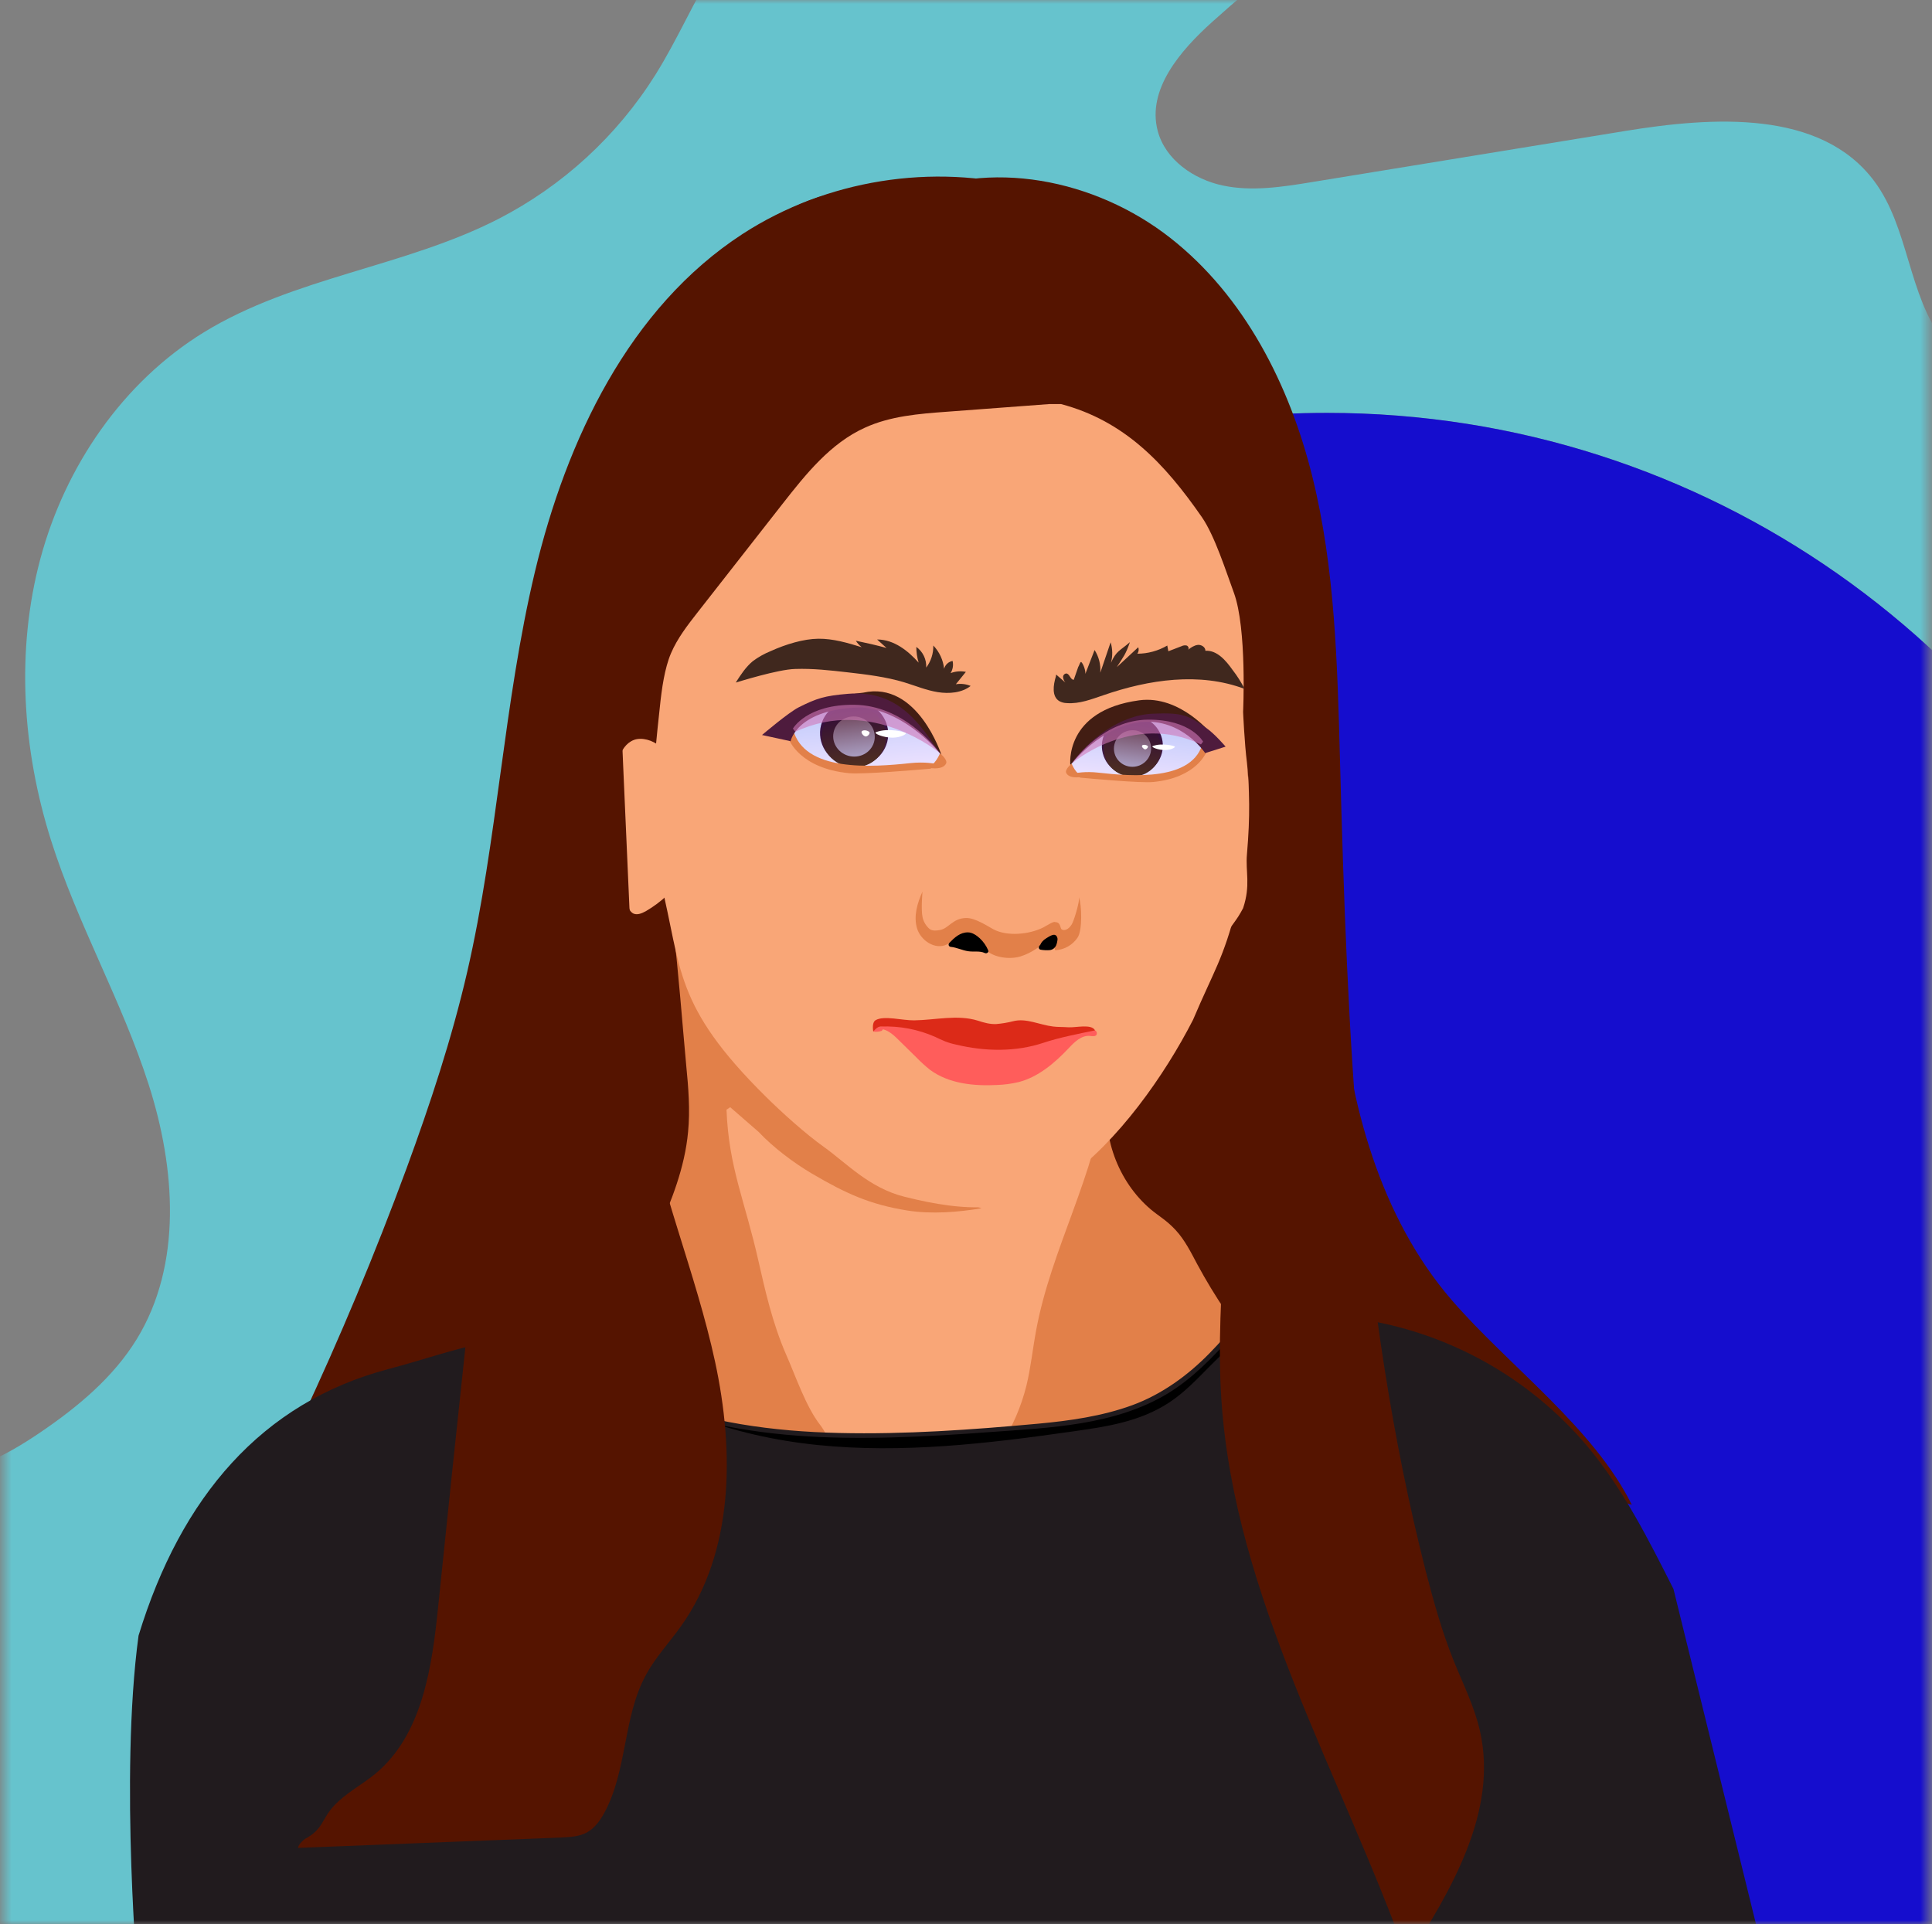 <svg width="251" height="250" viewBox="0 0 251 250" fill="none" xmlns="http://www.w3.org/2000/svg">
<rect x="0" y="0" width="251" height="250" fill="#808080" stroke="none"/>
<mask id="mask0_1708_12041" style="mask-type:alpha" maskUnits="userSpaceOnUse" x="0" y="0" width="251" height="250">
<rect x="0.5" width="250" height="250" fill="#C4C4C4"/>
</mask>
<g mask="url(#mask0_1708_12041)">
<path d="M113.393 257.924C110.769 248.354 103.905 240.496 96.335 234.084C87.97 227.002 78.011 221.242 67.522 218.086C77.499 239.497 93.84 257.345 114.113 269.199C114.634 265.43 114.389 261.595 113.393 257.924Z" fill="#781ED1"/>
<path d="M229.24 270.037H280.5V214.703C270.849 240.016 252.562 256.851 229.24 270.037Z" fill="#FA9101"/>
<path d="M114.112 269.196C114.633 265.429 114.388 261.595 113.392 257.924C110.769 248.354 103.904 240.496 96.335 234.084C87.97 227.002 78.011 221.242 67.522 218.086C77.499 239.495 93.84 257.342 114.112 269.196Z" fill="#66C3CD"/>
<path d="M277.043 54.087C268.211 52.293 258.068 51.408 252.524 44.301C247.858 38.318 248.036 29.629 243.502 23.544C236.556 14.223 222.568 15.153 211.093 17.025L170.456 23.658C166.623 24.283 162.684 24.908 158.884 24.11C155.083 23.312 151.394 20.761 150.405 17.005C148.989 11.626 153.344 6.578 157.477 2.856C163.777 -2.809 170.412 -8.091 177.344 -12.961L99.437 -12.961C96.936 -10.266 94.714 -7.326 92.804 -4.184C90.063 0.338 87.957 5.225 85.154 9.709C80.152 17.683 73.094 24.161 64.722 28.462C52.549 34.694 38.176 36.014 26.514 43.161C15.953 49.635 8.476 60.599 5.257 72.559C2.039 84.52 2.899 97.385 6.633 109.196C10.068 120.062 15.838 130.074 19.317 140.927C22.797 151.779 23.718 164.303 17.757 174.016C14.71 178.978 10.112 182.801 5.296 186.079C2.862 187.737 0.249 189.305 -2.5 190.334V270.039H24.19C19.333 261.865 16.742 252.381 17.372 242.869C17.886 235.087 20.61 227.02 26.701 222.15C29.548 219.874 32.973 218.419 36.47 217.394C46.672 214.405 57.346 215.025 67.52 218.092C60.612 203.267 56.754 186.735 56.754 169.301C56.754 105.43 108.531 53.653 172.402 53.653C221.763 53.653 263.901 84.576 280.499 128.107V54.861C279.353 54.582 278.201 54.324 277.043 54.087Z" fill="#66C3CD"/>
<path d="M67.521 218.09C57.347 215.026 46.673 214.406 36.471 217.392C32.972 218.417 29.548 219.873 26.701 222.148C20.61 227.018 17.887 235.085 17.372 242.867C16.743 252.378 19.333 261.862 24.191 270.037H113.983C114.031 269.758 114.074 269.479 114.112 269.199C93.839 257.346 77.499 239.498 67.521 218.09Z" fill="#66C3CD"/>
<path d="M172.404 53.648C108.533 53.648 56.756 105.426 56.756 169.297C56.756 186.73 60.614 203.263 67.522 218.088C78.012 221.246 87.97 227.004 96.334 234.088C103.906 240.5 110.77 248.358 113.392 257.928C114.388 261.599 114.633 265.433 114.113 269.201C114.595 269.483 115.08 269.762 115.567 270.038H229.24C252.562 256.852 270.849 240.017 280.5 214.704V128.103C263.902 84.576 221.765 53.648 172.404 53.648Z" fill="#150DCE"/>
<path d="M211.999 195.523C207.007 185.478 195.998 177.471 188.64 168.969C179.236 158.082 175.367 143.405 174.043 129.09C172.72 114.774 173.622 100.278 172.359 85.942C171.656 78.049 170.294 70.23 168.289 62.564C166.986 57.571 165.402 52.619 163.036 48.027C157.101 36.559 146.154 27.757 133.662 24.448C121.171 21.14 107.317 23.366 96.47 30.403C81.733 39.987 73.593 57.15 69.502 74.273C65.412 91.396 64.65 109.14 60.7 126.283C58.695 134.964 55.888 143.446 52.821 151.806C48.73 162.901 44.172 173.808 39.147 184.528C39.869 184.762 40.537 185.141 41.109 185.64C41.681 186.14 42.146 186.751 42.475 187.435C44.62 187.014 46.786 186.593 48.951 186.212C82.976 180.498 117.602 189.46 152.088 190.523C172.74 191.145 192.17 189.769 211.999 195.523Z" fill="#551400"/>
<path d="M88.971 113.568C87.685 115.557 85.947 117.212 83.898 118.4C83.357 118.701 82.655 118.982 82.154 118.621C81.653 118.26 81.673 117.779 81.633 117.297C81.111 112.104 80.61 106.911 80.269 101.698C80.209 100.636 80.149 99.553 80.43 98.531C80.71 97.508 81.352 96.525 82.355 96.145C83.357 95.764 84.841 96.165 85.743 97.007C86.645 97.849 87.147 99.012 87.567 100.175C89.111 104.345 88.971 113.568 88.971 113.568Z" fill="#F9A677"/>
<path d="M158.874 121.544C159.306 122.072 160.27 122.12 160.938 121.8C161.607 121.48 162 120.92 162.315 120.361C163.73 117.771 163.652 114.845 163.966 112.031C164.2 109.889 164.674 107.77 165.382 105.699C165.756 104.628 166.188 103.573 166.405 102.469C166.562 101.606 166.582 100.663 166.011 99.911C165.441 99.16 164.163 98.728 163.239 99.192C162.315 99.655 162.256 100.423 162.118 101.174C160.925 107.698 159.719 114.221 158.5 120.745L158.874 121.544Z" fill="#F9A677"/>
<path d="M87.168 119.504C92.782 134.862 91.96 156.436 83.759 170.612C82.957 172.015 79.749 174.461 79.809 176.085C79.91 178.672 79.809 180.877 82.115 182.06C94.887 188.597 114.817 187.233 129.153 186.351C134.526 186.03 139.96 185.589 145.132 184.045C150.305 182.501 155.278 179.755 158.626 175.524C156.601 176.105 154.696 174.161 153.934 172.176C153.173 170.191 152.932 167.965 151.569 166.321C149.544 163.855 147.097 164.637 144.651 162.552C142.566 160.767 141.744 157.118 142.005 154.391C142.265 151.664 142.125 148.817 143.228 146.311L142.987 145.549C135.488 145.188 127.95 144.827 120.631 143.123C113.313 141.419 106.195 138.291 100.822 133.058C98.957 131.233 97.333 129.208 95.689 127.183C92.722 123.554 89.654 119.985 86.526 116.477L87.168 119.504Z" fill="#F9A677"/>
<path d="M94.867 143.866L98.556 147.074C100.421 149.059 103.09 151.085 105.5 152.5C109.881 155.073 113 156.5 117.824 157.279C121.022 157.796 124.5 157.5 127.5 157C119.68 153.932 112.651 149.72 105.934 144.728C102.827 142.402 99.739 140.016 97.052 137.209C93.363 133.359 90.367 125.535 87.5 121.023C88.102 125.715 88.711 133.72 89.152 138.432C89.433 141.299 89.674 144.207 89.393 147.074C88.531 156.397 82.476 164.397 80.07 173.44C79.388 176.026 79.007 178.713 79.428 181.339C79.849 183.966 81.092 186.552 83.218 188.136C84.26 188.918 85.463 189.439 86.686 189.881C92.49 191.921 98.804 191.992 104.651 190.081C105.894 189.66 107.278 188.958 107.478 187.675C107.639 186.753 107.097 185.871 106.536 185.129C104.711 182.783 103.368 178.813 102.165 176.086C100.32 171.876 99.358 167.445 98.556 163.936C96.771 155.956 94.686 151.786 94.385 144.187" fill="#E28049"/>
<path d="M143.607 141.859C142.384 152.586 136.549 162.27 134.605 172.897C134.164 175.263 133.923 177.669 133.362 179.995C132.684 182.739 131.559 185.354 130.033 187.734C142.163 188.857 154.715 184.546 163.617 176.185C160.53 172.49 157.823 168.493 155.537 164.255C154.715 162.711 153.933 161.127 152.75 159.844C151.567 158.561 150.605 158.06 149.522 157.158C145.211 153.508 143.026 147.493 144.008 141.92" fill="#E28049"/>
<path d="M64.31 186.548C67.338 190.478 72.691 191.681 77.603 192.463C95.472 195.315 113.58 196.369 131.658 195.611C139.177 195.29 146.836 194.608 153.814 191.781C158.145 190.017 162.114 187.45 166.044 184.904C169.252 182.839 172.681 180.493 173.844 176.864C174.646 174.418 174.285 171.771 173.904 169.225C173.583 167.019 172.661 164.253 170.435 164.172C169.393 164.152 168.47 164.754 167.668 165.395C161.974 169.887 158.185 176.563 152.089 180.473C145.994 184.383 138.516 185.024 131.358 185.566C114.175 186.889 96.07 188.012 80.551 180.513C78.325 179.43 76.14 178.167 73.734 177.546C71.328 176.924 68.581 177.065 66.616 178.568C64.09 180.493 63.548 184.022 63.188 187.19" fill="black"/>
<path d="M64.09 186.757C66.335 189.624 69.764 191.067 73.192 191.91C77.343 192.932 81.674 193.433 85.904 193.975C95.45 195.194 105.054 195.904 114.676 196.1C119.468 196.2 124.26 196.16 129.052 196.02C133.844 195.879 138.054 195.639 142.525 194.997C146.997 194.356 151.287 193.293 155.358 191.448C159.428 189.604 163.137 187.198 166.846 184.772C169.814 182.807 172.982 180.501 174.144 176.952C174.826 174.847 174.666 172.601 174.365 170.436C174.164 168.832 173.944 167.128 173.102 165.704C172.26 164.281 171.117 163.619 169.633 163.98C168.731 164.2 167.949 164.782 167.247 165.363C166.545 165.945 165.763 166.626 165.062 167.288C162.255 169.995 159.829 173.083 157.102 175.87C154.375 178.656 150.987 181.163 147.097 182.586C143.207 184.01 138.977 184.611 134.826 184.992C126.285 185.774 117.623 186.396 109.022 186.195C100.42 185.995 91.879 184.852 83.899 181.664C81.854 180.842 79.889 179.819 77.904 178.857C75.919 177.895 74.155 177.173 72.11 176.952C70.065 176.732 68.36 177.052 66.817 178.075C65.273 179.098 64.43 180.501 63.869 182.105C63.308 183.709 63.087 185.473 62.887 187.198C62.847 187.579 63.448 187.579 63.488 187.198C63.869 183.769 64.551 179.479 68.18 178.035C72.25 176.391 76.4 178.797 79.949 180.541C87.288 184.19 95.368 185.915 103.488 186.536C111.608 187.158 120.27 186.697 128.631 186.075C136.43 185.514 144.871 185.213 151.749 181.042C154.957 179.078 157.583 176.351 160.069 173.564C162.555 170.777 165.082 167.649 168.17 165.383C168.972 164.822 169.914 164.281 170.936 164.561C171.638 164.762 172.18 165.323 172.54 165.945C173.443 167.428 173.623 169.273 173.844 170.957C174.104 173.103 174.185 175.348 173.342 177.393C172.641 179.098 171.378 180.521 169.994 181.724C168.611 182.927 166.967 183.97 165.383 184.992C163.799 186.015 161.713 187.338 159.849 188.441C156.039 190.646 152.029 192.371 147.739 193.413C143.448 194.456 139.097 194.897 134.706 195.158C130.315 195.418 125.563 195.539 120.992 195.559C111.658 195.579 102.329 195.117 93.042 194.175C88.364 193.707 83.712 193.113 79.087 192.391C75.458 191.849 71.689 191.268 68.4 189.524C66.895 188.754 65.575 187.666 64.531 186.336C64.29 186.035 63.869 186.456 64.09 186.757Z" fill="#211B1E"/>
<path d="M75.357 175.225C66.235 172.197 59.631 175.465 50.455 177.891C34 182.242 23.5 194.523 18 212.523C15.5 231 18 258.5 18 258.5C18 258.5 113.044 256.145 119.5 255.523C166.357 251.092 182.425 261.124 228.5 251.5L217.412 206.463C214.164 200.027 210.896 193.53 206.284 187.997C198.665 178.924 187.96 172.989 176.229 171.335C171.497 170.693 166.425 170.834 162.314 173.24C158.204 175.646 155.738 179.716 151.888 182.242C148.039 184.769 143.648 185.39 139.237 186.012C128.29 187.576 117.202 188.879 106.214 187.756C95.227 186.633 84.2 182.884 76.019 175.465L75.357 175.225Z" fill="#211B1E"/>
<path d="M124.039 29.323L147.658 59.919C155.939 70.646 164.145 84.611 162 98.004C162.321 103.221 162.441 105.796 162 111.004C161.799 113.31 162.5 115.004 161.5 118.004C160.598 119.708 160.23 119.86 159.227 121.504C156.2 126.577 158.666 133.383 159.227 139.257C160.591 153.433 157.724 167.748 158.686 181.964C160.41 207.508 174.185 230.425 182.826 254.525C188.601 245.563 194.636 235.297 192.27 224.911C191.548 221.723 190.064 218.776 188.841 215.748C187.317 211.939 186.215 207.969 185.192 203.999C176.47 169.693 175.027 134.004 174.084 98.636C173.744 86.345 173.463 73.934 170.515 62.004C167.568 50.075 161.693 38.466 152.009 30.887C142.325 23.308 128.47 20.461 117.383 25.774" fill="#551400"/>
<path d="M136.356 52.5L122.983 53.502C119.374 53.763 115.665 54.064 112.376 55.568C107.885 57.593 104.677 61.623 101.63 65.513L90.582 79.628C89.299 81.272 87.996 82.956 87.174 84.881C86.351 86.806 85.971 89.472 85.73 91.838C84.908 99.497 84.006 107.197 85.85 114.655C88.617 125.823 87.43 130.57 99.5 142.5C101.585 144.565 104.614 147.296 107 149C109.927 151.085 112.912 154.353 117.5 155.5C125.5 157.5 131.945 157.803 138.582 153.071C145.218 148.339 151.291 139.758 155 132.5C157.757 126 158.893 124.72 160.677 117.783C161.78 113.432 162.542 103.547 162 99.096C161.679 96.61 161.5 92.5 161.5 92.5C161.5 92.5 162.02 81.673 160.296 77.001C159.273 74.234 157.83 69.643 156.146 67.197C151.294 60.199 146.081 54.685 137.84 52.5H136.356Z" fill="#F9A677"/>
<path d="M114.716 133.739C115.558 133.959 116.22 134.601 116.842 135.222L119.127 137.468C119.661 138.019 120.231 138.535 120.832 139.012C123.278 140.816 126.526 141.137 129.573 140.977C130.513 140.941 131.446 140.814 132.36 140.596C134.887 139.934 136.992 138.15 138.796 136.245C139.558 135.423 140.481 134.501 141.603 134.601C141.924 134.641 142.325 134.701 142.466 134.44C142.508 134.339 142.512 134.225 142.474 134.121C142.437 134.017 142.363 133.931 142.265 133.879C142.074 133.778 141.858 133.736 141.643 133.759C141.005 133.826 140.374 133.953 139.759 134.14C134.506 135.523 128.912 136.465 123.659 135.082C122.135 134.681 120.651 134.079 119.107 133.719C117.776 133.395 116.406 133.26 115.037 133.318C114.416 133.318 113.674 133.478 113.453 134.039C113.823 134.097 114.202 134.062 114.556 133.939" fill="#FF5D5B"/>
<path d="M114.454 133.382C116.887 133.288 119.308 133.754 121.532 134.745C121.953 134.946 122.354 135.146 122.775 135.307C123.237 135.486 123.713 135.627 124.198 135.728C127.948 136.63 131.938 136.71 135.587 135.487C137.552 134.825 140.299 134.284 142.263 133.883C141.822 133.001 139.737 133.542 138.835 133.482C137.933 133.422 137.492 133.462 136.83 133.382C135.066 133.181 133.321 132.239 131.597 132.7C130.886 132.88 130.162 133.001 129.431 133.061C128.629 133.101 127.827 132.881 127.045 132.62C124.379 131.798 121.552 132.54 118.765 132.58C117.221 132.6 114.835 131.918 113.752 132.56C113.432 132.74 113.331 133.302 113.452 134.044C113.452 134.044 113.913 133.382 114.454 133.382Z" fill="#DC2A18"/>
<path d="M103.307 86.922C105.593 86.842 107.879 87.103 110.164 87.364C112.45 87.624 115.137 87.945 117.503 88.667C118.946 89.108 120.33 89.689 121.813 89.93C123.297 90.171 124.961 90.03 126.104 89.128C125.496 88.875 124.829 88.799 124.179 88.907L125.483 87.303C124.819 87.165 124.13 87.221 123.498 87.464C123.79 86.991 123.884 86.422 123.758 85.88C123.496 85.928 123.254 86.05 123.058 86.231C122.863 86.412 122.723 86.645 122.655 86.903C122.539 85.765 122.045 84.699 121.252 83.875C121.277 84.907 120.952 85.918 120.33 86.742C120.358 86.223 120.255 85.704 120.031 85.235C119.807 84.766 119.468 84.36 119.046 84.055C119.045 84.748 119.147 85.437 119.347 86.1C117.984 84.577 116.159 83.093 113.954 83.093L115.177 84.196C113.874 83.835 112.53 83.534 111.187 83.253C111.392 83.575 111.649 83.86 111.949 84.096C110.124 83.534 108.239 82.973 106.315 82.993C104.39 83.013 102.084 83.715 100.139 84.597C99.312 84.931 98.53 85.369 97.813 85.9C96.871 86.682 96.23 87.684 95.588 88.687C95.909 88.607 101.021 86.983 103.307 86.922Z" fill="#40281E"/>
<path d="M137.172 87.909C136.832 89.031 136.631 90.495 137.614 91.097C137.915 91.262 138.252 91.352 138.596 91.357C140.24 91.478 141.804 90.856 143.348 90.335C149.263 88.29 155.839 87.307 161.694 89.513C161.254 88.642 160.73 87.816 160.13 87.046C159.268 85.823 158.105 84.46 156.601 84.56C156.621 84.079 156.06 83.738 155.598 83.798C155.137 83.859 154.716 84.139 154.335 84.44C154.516 84.3 154.395 83.959 154.175 83.879C153.952 83.826 153.717 83.854 153.513 83.959L151.789 84.621L151.649 83.879C150.468 84.569 149.126 84.936 147.759 84.941C147.847 84.822 147.904 84.682 147.925 84.535C147.946 84.388 147.93 84.239 147.879 84.099L145.092 86.686C146.035 85.202 146.215 85.082 146.796 83.438C145.493 84.58 145.032 84.54 144.33 86.124C144.567 85.249 144.553 84.325 144.29 83.458L142.947 87.407C143.024 86.371 142.764 85.337 142.205 84.46L141.002 87.568C141.062 87.187 140.761 86.265 140.461 86.004C140.28 86.064 140.24 86.425 140.08 86.666L139.498 88.33C139.057 88.33 138.977 87.548 138.536 87.508C138.473 87.513 138.412 87.53 138.357 87.559C138.301 87.589 138.253 87.629 138.213 87.678C138.174 87.726 138.145 87.783 138.128 87.843C138.111 87.904 138.106 87.967 138.115 88.029C138.147 88.275 138.252 88.505 138.416 88.691L137.213 87.648L137.172 87.909Z" fill="#40281E"/>
<path d="M119.848 115.852C119.166 117.355 118.665 119.06 119.146 120.644C119.627 122.227 121.512 123.451 122.995 122.729C123.818 122.308 124.399 121.405 125.321 121.325C126.584 121.225 127.286 122.709 128.229 123.551C129.171 124.393 131.116 124.714 132.579 124.273C134.043 123.831 135.306 122.849 136.469 121.847C136.65 121.706 136.87 121.546 137.091 121.626C137.311 121.706 137.371 122.207 137.211 122.508C137.051 122.809 136.89 123.21 137.111 123.471C137.686 123.437 138.246 123.271 138.746 122.986C139.247 122.701 139.675 122.304 139.998 121.826C140.64 120.884 140.539 117.636 140.178 116.553C140.299 117.075 139.597 119.36 139.336 119.922C139.076 120.483 138.474 121.065 137.933 120.764C137.712 120.623 137.826 119.821 137.111 119.821C136.89 119.661 136.128 120.202 135.547 120.503C133.742 121.425 130.835 121.706 129.051 120.744C128.369 120.383 126.685 119.24 125.502 119.28C123.757 119.32 123.256 120.644 122.113 120.844C121.672 120.924 121.171 120.984 120.79 120.724C120.333 120.34 120.009 119.82 119.868 119.24C119.627 118.217 119.848 115.852 119.848 115.852Z" fill="#E28049"/>
<path d="M125.763 121.445C125.317 121.449 124.883 121.589 124.52 121.846C124.164 122.108 123.835 122.403 123.537 122.729C124.379 122.809 125.141 123.21 125.963 123.31C126.785 123.41 127.447 123.25 128.088 123.571C127.708 122.608 126.906 121.746 125.903 121.445H125.763Z" fill="black"/>
<path d="M125.763 121.149C124.74 121.129 123.998 121.831 123.337 122.512C123.292 122.553 123.262 122.606 123.248 122.665C123.234 122.723 123.239 122.785 123.26 122.841C123.282 122.897 123.32 122.945 123.369 122.98C123.418 123.014 123.477 123.033 123.537 123.034C124.299 123.114 125.001 123.475 125.763 123.595C126.525 123.715 127.286 123.515 127.948 123.836C128.149 123.936 128.489 123.775 128.389 123.495C128.137 122.895 127.762 122.355 127.286 121.911C126.885 121.55 126.324 121.149 125.763 121.149C125.683 121.149 125.606 121.181 125.55 121.237C125.494 121.293 125.462 121.37 125.462 121.45C125.462 121.529 125.494 121.606 125.55 121.662C125.606 121.719 125.683 121.75 125.763 121.75C126.164 121.75 126.625 122.111 126.905 122.392C127.295 122.742 127.603 123.173 127.808 123.655L128.249 123.314C127.507 122.973 126.725 123.114 125.923 123.014C125.121 122.913 124.359 122.512 123.537 122.432L123.758 122.933C124.299 122.372 124.92 121.73 125.763 121.75C125.842 121.75 125.919 121.719 125.975 121.662C126.032 121.606 126.063 121.529 126.063 121.45C126.063 121.37 126.032 121.293 125.975 121.237C125.919 121.181 125.842 121.149 125.763 121.149Z" fill="black"/>
<path d="M135.829 122.334L135.609 122.575C135.469 122.735 135.408 122.956 135.248 123.096C135.565 123.156 135.888 123.176 136.21 123.156C136.326 123.163 136.441 123.149 136.551 123.116C136.649 123.071 136.736 123.008 136.809 122.928C136.881 122.849 136.937 122.756 136.972 122.655C137.045 122.456 137.079 122.245 137.073 122.034C137.084 121.997 137.089 121.959 137.085 121.921C137.082 121.883 137.071 121.846 137.053 121.813C136.992 121.733 136.852 121.753 136.772 121.793L136.491 121.933C136.26 122.048 136.038 122.182 135.829 122.334Z" fill="black"/>
<path d="M135.628 122.132C135.488 122.246 135.366 122.382 135.267 122.533L135.167 122.734L135.087 122.834C135.067 122.874 135.127 122.814 135.087 122.834L135.047 122.894C135.01 122.931 134.983 122.976 134.969 123.026C134.954 123.076 134.953 123.129 134.965 123.179C134.977 123.229 135.002 123.276 135.038 123.314C135.073 123.352 135.118 123.38 135.167 123.396C135.564 123.466 135.968 123.486 136.37 123.456C136.578 123.436 136.774 123.352 136.932 123.215C137.053 123.111 137.149 122.981 137.212 122.834C137.294 122.635 137.348 122.426 137.373 122.213C137.398 122.11 137.4 122.002 137.38 121.898C137.359 121.795 137.315 121.696 137.252 121.611C136.992 121.31 136.611 121.531 136.33 121.671C136.082 121.801 135.847 121.956 135.628 122.132C135.599 122.159 135.575 122.191 135.558 122.227C135.542 122.264 135.533 122.303 135.533 122.343C135.533 122.383 135.542 122.422 135.558 122.458C135.575 122.495 135.599 122.527 135.628 122.554C135.685 122.609 135.76 122.639 135.839 122.639C135.918 122.639 135.993 122.609 136.049 122.554C136.009 122.574 136.09 122.513 136.049 122.554L136.13 122.493L136.27 122.393L136.531 122.253L136.651 122.193L136.831 122.092L136.912 122.052H136.892C136.972 122.032 136.851 122.032 136.892 122.032C136.932 122.032 136.871 122.032 136.871 122.032C136.871 122.032 136.932 122.052 136.851 122.012C136.771 121.972 136.751 121.932 136.791 121.932C136.831 121.932 136.771 122.112 136.771 122.112C136.754 122.248 136.727 122.382 136.691 122.513C136.691 122.513 136.671 122.574 136.691 122.533C136.711 122.493 136.671 122.554 136.671 122.554C136.666 122.584 136.652 122.611 136.631 122.634C136.631 122.654 136.591 122.694 136.611 122.674H136.591C136.571 122.694 136.571 122.714 136.551 122.714L136.511 122.754H136.531L136.45 122.794C136.43 122.834 136.511 122.794 136.45 122.794H136.35C136.177 122.804 136.003 122.804 135.829 122.794H135.328L135.468 123.295C135.579 123.163 135.68 123.023 135.769 122.874C135.769 122.834 135.789 122.814 135.809 122.774C135.829 122.734 135.829 122.734 135.849 122.734C135.869 122.734 135.849 122.734 135.849 122.714L136.049 122.533C136.093 122.476 136.114 122.404 136.109 122.332C136.104 122.259 136.073 122.192 136.021 122.14C135.97 122.089 135.902 122.058 135.83 122.053C135.758 122.048 135.686 122.069 135.628 122.112V122.132Z" fill="black"/>
<path d="M110.786 32.549C101.223 36.049 93.177 42.769 88.03 51.556C79.749 65.812 80.25 83.296 80.972 99.757L82.055 124.318C82.335 130.413 82.596 136.529 83.619 142.564C85.604 154.273 90.396 165.341 92.902 176.95C95.408 188.559 95.368 201.591 88.491 211.275C86.987 213.401 85.162 215.325 83.919 217.631C80.912 223.145 81.513 230.082 78.486 235.596C77.945 236.578 77.263 237.521 76.28 238.082C75.298 238.644 74.015 238.704 72.832 238.764L38.727 240.107C38.727 239.626 39.609 238.944 39.609 238.944C41.955 237.721 41.774 236.418 43.318 234.714C44.862 233.009 46.967 231.947 48.731 230.503C54.887 225.411 56.13 216.629 56.932 208.689C61.544 163.696 66.596 118.758 72.09 73.872C72.691 68.9 73.313 63.867 75.017 59.156C77.624 51.917 82.596 45.822 87.689 40.048C91.438 35.777 95.368 31.547 100.18 28.519C104.992 25.491 110.867 23.747 116.441 24.91" fill="#551400"/>
<path d="M138.888 100.12C138.381 99.362 143.37 94.153 148.135 93.591C152.9 93.03 156.233 95.55 156.304 96.362C156.447 97.986 154.92 100.541 148.719 101.182C145.137 101.285 139.329 100.779 138.888 100.12Z" fill="url(#paint0_linear_1708_12041)"/>
<path d="M143.272 97.888C142.738 95.803 144.025 93.676 146.146 93.137C148.268 92.598 150.421 93.852 150.955 95.936C151.489 98.021 150.202 100.148 148.08 100.687C145.958 101.225 143.806 99.972 143.272 97.888Z" fill="url(#paint1_linear_1708_12041)"/>
<path d="M146.025 100.757C144.062 100.169 142.965 98.122 143.576 96.186C144.186 94.25 146.273 93.158 148.236 93.747C150.199 94.335 151.296 96.382 150.685 98.318C150.075 100.254 147.988 101.346 146.025 100.757Z" fill="url(#paint2_linear_1708_12041)"/>
<path style="mix-blend-mode:multiply" d="M147.583 99.592C146.272 99.844 145.008 99.003 144.761 97.714C144.513 96.426 145.375 95.177 146.687 94.925C147.998 94.673 149.261 95.513 149.509 96.802C149.756 98.091 148.894 99.34 147.583 99.592Z" fill="url(#paint3_linear_1708_12041)"/>
<path d="M149.764 96.942C149.468 97.059 150.497 97.479 151.386 97.457C152.182 97.439 152.679 97.12 152.641 97.019C152.602 96.917 150.935 96.487 149.764 96.942Z" fill="white"/>
<path d="M149.097 96.925C148.836 96.721 148.435 96.747 148.366 96.897C148.296 97.046 148.595 97.37 148.789 97.367C148.982 97.363 149.242 97.04 149.097 96.925Z" fill="white"/>
<path d="M139.055 99.427C139.055 99.427 138.214 92.32 148 90.996C153.373 90.27 157.499 95.495 157.499 95.495C157.499 95.495 153.524 93.078 148.133 93.589C143.084 94.067 139.055 99.427 139.055 99.427Z" fill="#421D13"/>
<path d="M156.304 96.358L156.727 97.711C156.727 97.711 155.501 101.067 149.812 101.61C148.164 101.767 141.71 101.167 140.356 101.044C140.197 101.03 139.745 100.455 139.745 100.455C139.745 100.455 141.014 100.204 142.66 100.39C147.056 100.886 155.127 101.566 156.304 96.358Z" fill="#E28049"/>
<path d="M139.056 99.429C139.056 99.429 142.97 94.313 148.282 93.817C153.595 93.32 156.574 97.855 156.574 97.855L159.227 97.014C159.227 97.014 157.832 95.364 156.716 94.591C154.392 92.98 153.758 92.563 149.767 92.733C145.453 92.917 141.367 96.132 139.056 99.429Z" fill="#4E1B3D"/>
<path d="M139.225 99.223C139.225 99.223 139.768 100.668 140.753 100.906C140.753 100.906 138.956 101.336 138.52 100.43C138.301 99.978 139.225 99.223 139.225 99.223Z" fill="#E28049"/>
<g style="mix-blend-mode:multiply" opacity="0.6">
<path d="M139.226 99.214C139.226 99.214 147.079 92.435 156.025 96.73L156.304 96.363C156.304 96.363 154.714 93.463 149.135 93.51C143.555 93.558 139.854 98.34 139.226 99.214Z" fill="#D177B8"/>
</g>
<path d="M122.501 98.868C123.065 98.039 117.464 92.304 112.134 91.668C106.804 91.032 103.087 93.782 103.011 94.673C102.858 96.453 104.577 99.262 111.514 99.992C115.519 100.121 122.011 99.59 122.501 98.868Z" fill="url(#paint4_linear_1708_12041)"/>
<path d="M115.267 96.404C115.855 94.119 114.407 91.781 112.032 91.18C109.657 90.58 107.255 91.946 106.667 94.231C106.078 96.515 107.527 98.854 109.901 99.454C112.276 100.054 114.678 98.688 115.267 96.404Z" fill="url(#paint5_linear_1708_12041)"/>
<path d="M112.199 99.538C114.392 98.9 115.61 96.66 114.919 94.534C114.228 92.408 111.89 91.201 109.697 91.838C107.504 92.475 106.287 94.716 106.978 96.842C107.669 98.968 110.007 100.175 112.199 99.538Z" fill="url(#paint6_linear_1708_12041)"/>
<path style="mix-blend-mode:multiply" d="M110.455 98.259C111.922 98.541 113.332 97.624 113.603 96.211C113.874 94.799 112.905 93.425 111.438 93.143C109.971 92.861 108.561 93.778 108.29 95.191C108.019 96.603 108.988 97.977 110.455 98.259Z" fill="url(#paint7_linear_1708_12041)"/>
<path d="M113.821 95.131C113.417 95.286 114.785 95.869 115.983 95.848C117.056 95.831 117.739 95.402 117.691 95.264C117.643 95.125 115.416 94.522 113.821 95.131Z" fill="white"/>
<path d="M112.923 95.099C112.581 94.818 112.04 94.85 111.941 95.053C111.841 95.256 112.229 95.7 112.49 95.697C112.751 95.694 113.113 95.256 112.923 95.099Z" fill="white"/>
<path d="M122.314 98.111C122.314 98.111 119.221 88.416 112.138 90.003C105.299 90.735 103.539 93.974 103.539 93.974C103.539 93.974 106.107 91.085 112.138 91.668C117.785 92.214 122.314 98.111 122.314 98.111Z" fill="#421D13"/>
<path d="M103.012 94.674L102.545 96.157C102.545 96.157 103.93 99.843 110.293 100.463C112.137 100.642 119.351 100.012 120.865 99.882C121.042 99.867 121.545 99.238 121.545 99.238C121.545 99.238 120.125 98.958 118.285 99.154C113.371 99.68 104.35 100.392 103.012 94.674Z" fill="#E28049"/>
<path d="M122.31 98.11C122.31 98.11 117.912 92.482 111.969 91.915C103.499 92.054 102.716 96.309 102.716 96.309L99 95.504C99 95.504 102.441 92.568 103.787 91.895C106.107 90.735 107.131 90.402 110.169 90.15C116.992 89.585 119.712 94.484 122.31 98.11Z" fill="#4E1B3D"/>
<path d="M122.12 97.882C122.12 97.882 121.52 99.465 120.419 99.722C120.419 99.722 122.43 100.201 122.914 99.21C123.156 98.714 122.12 97.882 122.12 97.882Z" fill="#E28049"/>
<g style="mix-blend-mode:multiply" opacity="0.6">
<path d="M122.121 97.877C122.121 97.877 113.311 90.407 103.326 95.08L103.012 94.676C103.012 94.676 104.778 91.502 111.017 91.578C117.256 91.653 121.415 96.915 122.121 97.877Z" fill="#D177B8"/>
</g>
</g>
<defs>
<linearGradient id="paint0_linear_1708_12041" x1="147.159" y1="101.587" x2="147.945" y2="93.059" gradientUnits="userSpaceOnUse">
<stop stop-color="#EEE2FF"/>
<stop offset="1" stop-color="#BDC9FB"/>
</linearGradient>
<linearGradient id="paint1_linear_1708_12041" x1="146.043" y1="100.903" x2="147.102" y2="93.206" gradientUnits="userSpaceOnUse">
<stop stop-color="#471F4B"/>
<stop offset="1" stop-color="#310A39"/>
</linearGradient>
<linearGradient id="paint2_linear_1708_12041" x1="146.897" y1="101.031" x2="147.872" y2="93.738" gradientUnits="userSpaceOnUse">
<stop stop-color="#4F3020"/>
<stop offset="1" stop-color="#310A39"/>
</linearGradient>
<linearGradient id="paint3_linear_1708_12041" x1="147.071" y1="99.44" x2="147.69" y2="94.709" gradientUnits="userSpaceOnUse">
<stop stop-color="#A79ABD"/>
<stop offset="0.99" stop-color="#724A60"/>
</linearGradient>
<linearGradient id="paint4_linear_1708_12041" x1="113.259" y1="100.443" x2="112.448" y2="91.075" gradientUnits="userSpaceOnUse">
<stop stop-color="#EEE2FF"/>
<stop offset="1" stop-color="#BDC9FB"/>
</linearGradient>
<linearGradient id="paint5_linear_1708_12041" x1="112.18" y1="99.7" x2="111.069" y2="91.238" gradientUnits="userSpaceOnUse">
<stop stop-color="#471F4B"/>
<stop offset="1" stop-color="#310A39"/>
</linearGradient>
<linearGradient id="paint6_linear_1708_12041" x1="111.225" y1="99.834" x2="110.203" y2="91.817" gradientUnits="userSpaceOnUse">
<stop stop-color="#4F3020"/>
<stop offset="1" stop-color="#310A39"/>
</linearGradient>
<linearGradient id="paint7_linear_1708_12041" x1="111.027" y1="98.095" x2="110.379" y2="92.894" gradientUnits="userSpaceOnUse">
<stop stop-color="#A79ABD"/>
<stop offset="0.99" stop-color="#724A60"/>
</linearGradient>
</defs>
</svg>
